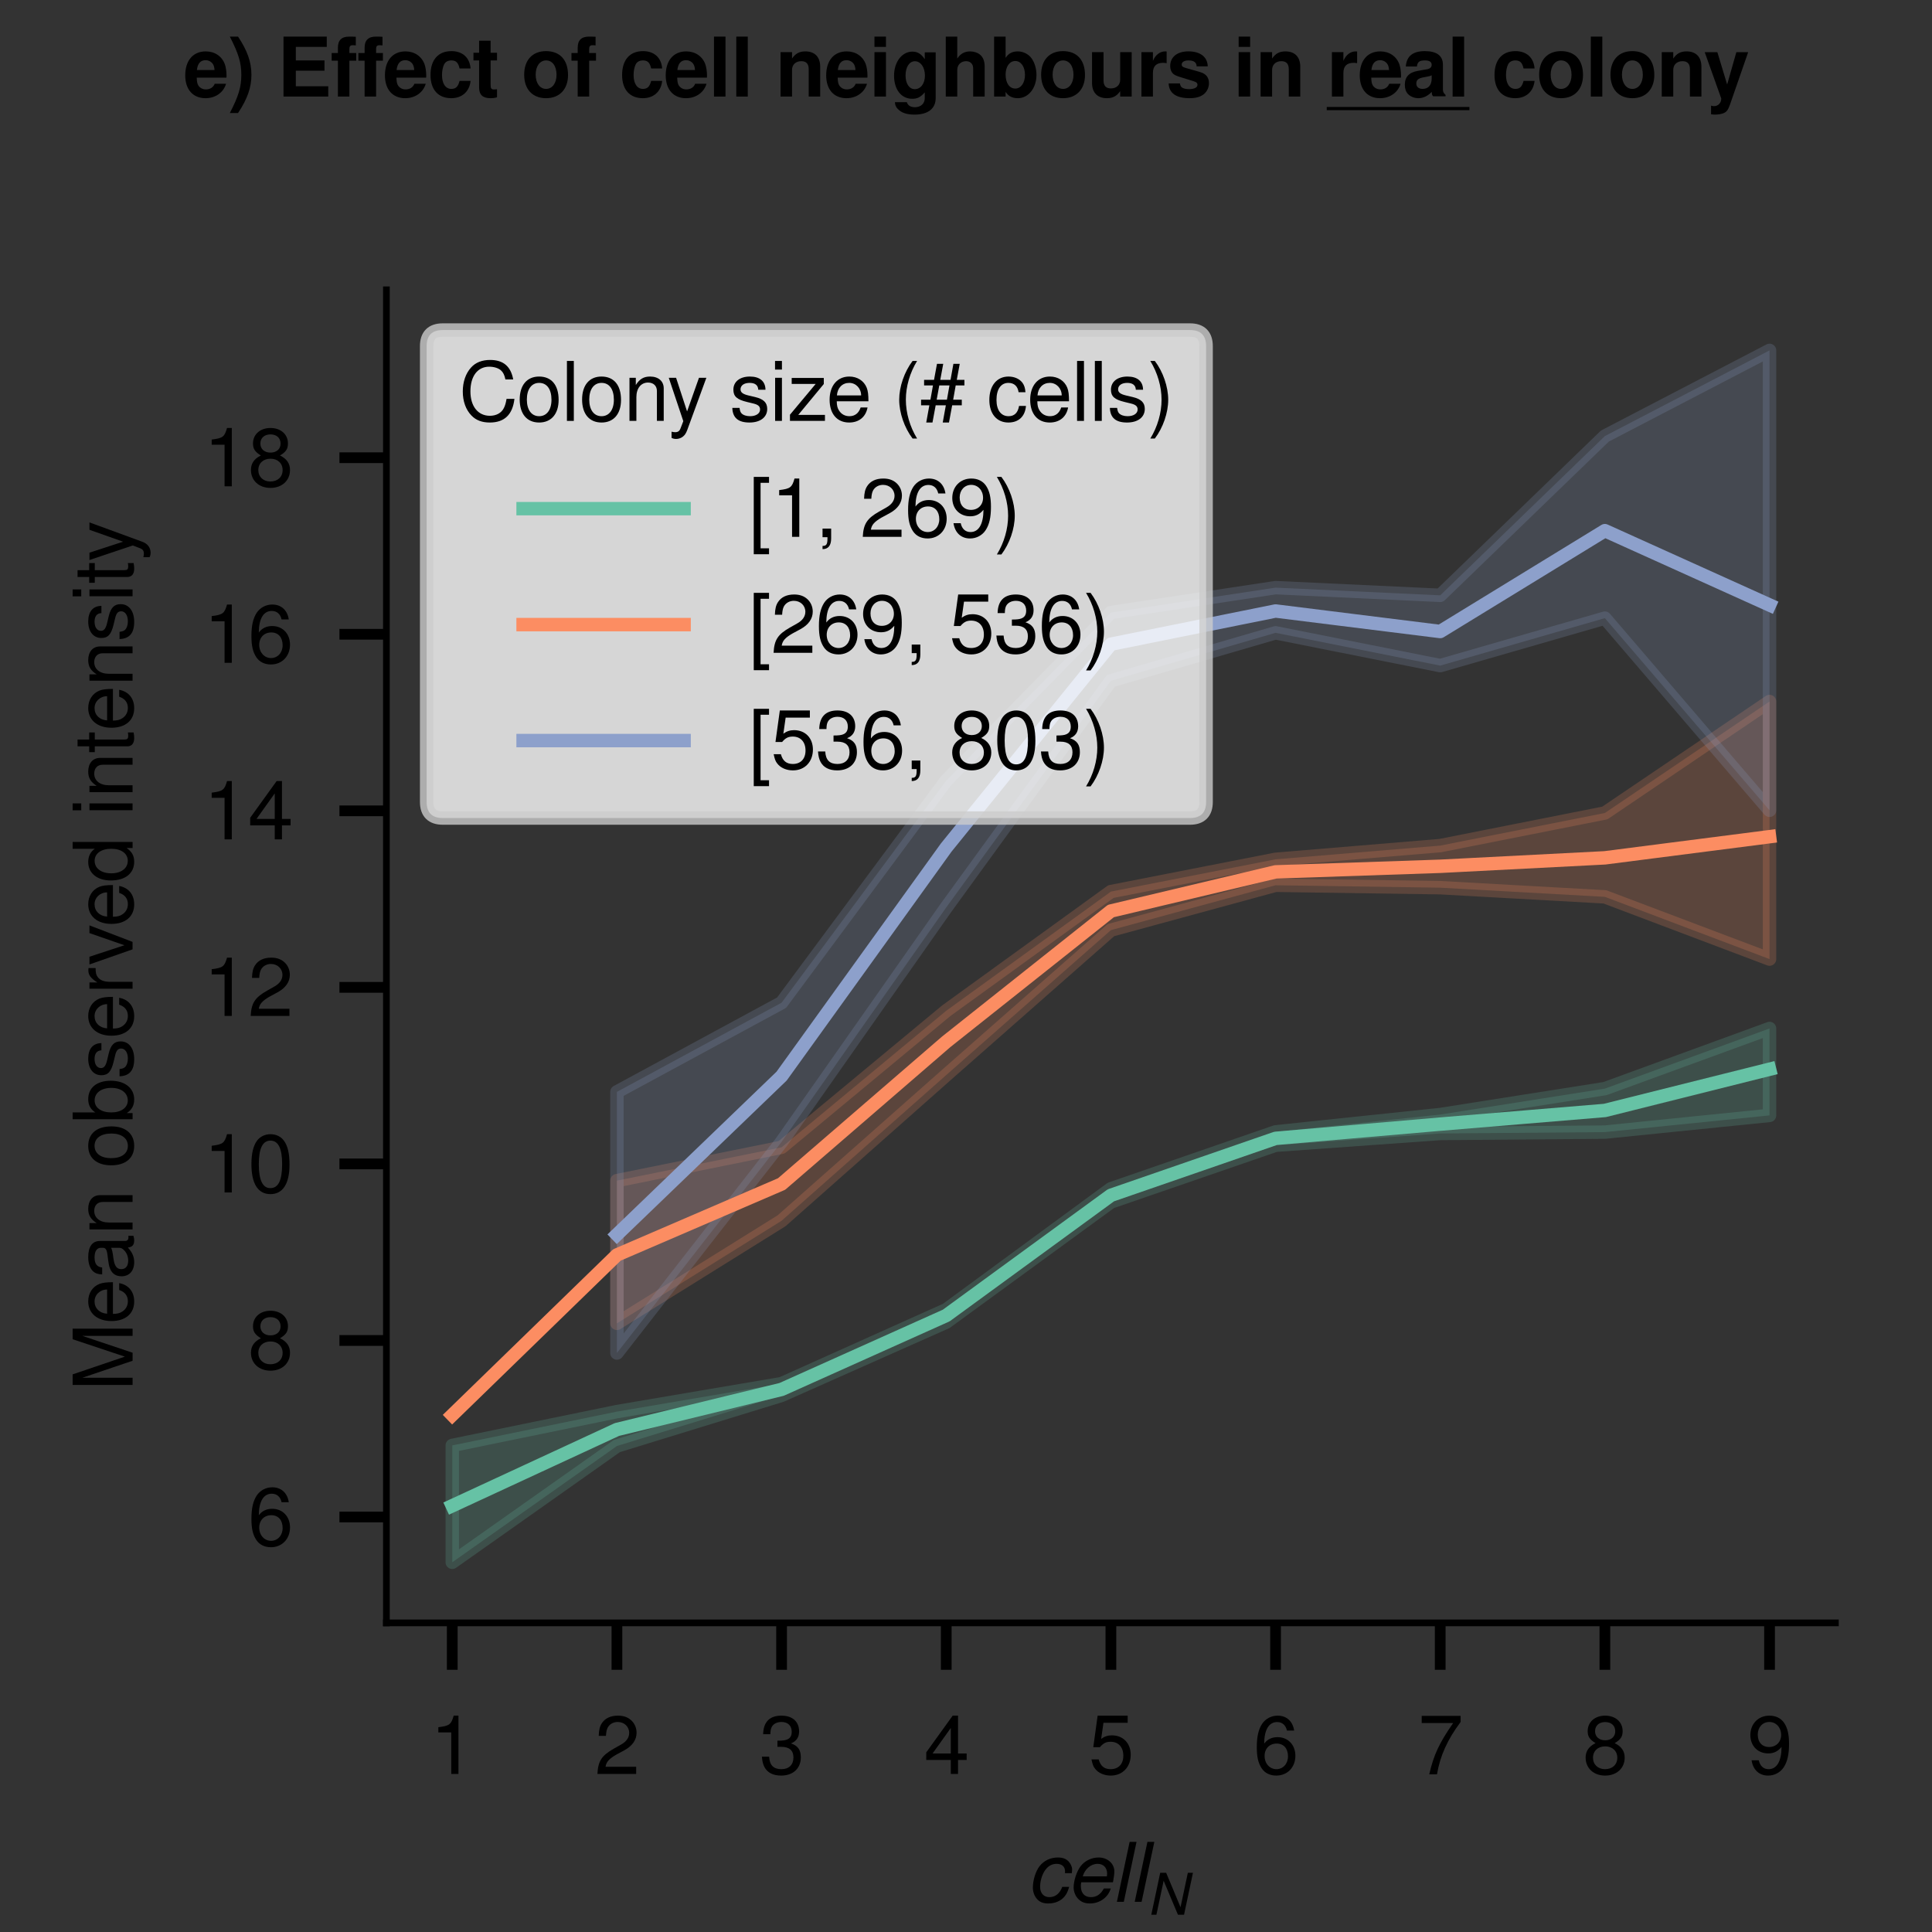 <?xml version="1.0" encoding="utf-8" standalone="no"?>
<!DOCTYPE svg PUBLIC "-//W3C//DTD SVG 1.1//EN"
  "http://www.w3.org/Graphics/SVG/1.1/DTD/svg11.dtd">
<svg xmlns:xlink="http://www.w3.org/1999/xlink" width="144pt" height="144pt" viewBox="0 0 144 144" xmlns="http://www.w3.org/2000/svg" version="1.1">
 <rect x="0" y="0" width="144" height="144" fill="#333333" stroke="none"/>
 <defs>
  <style type="text/css">*{stroke-linejoin: round; stroke-linecap: butt}</style>
 </defs>
 <g id="figure_1">
  <g id="patch_1">
   <path d="M 0 144 
L 144 144 
L 144 0 
L 0 0 
L 0 144 
z
" style="fill: none"/>
  </g>
  <g id="axes_1">
   <g id="patch_2">
    <path d="M 28.8 120.96 
L 136.8 120.96 
L 136.8 21.6 
L 28.8 21.6 
L 28.8 120.96 
z
" style="fill: none"/>
   </g>
   <g id="PolyCollection_1">
    <defs>
     <path id="mc083345f42" d="M 33.709 -36.267 
L 33.709 -27.556 
L 45.982 -36.222 
L 58.255 -39.997 
L 70.527 -45.453 
L 82.8 -54.409 
L 95.073 -58.64 
L 107.345 -59.518 
L 119.618 -59.619 
L 131.891 -60.864 
L 131.891 -67.343 
L 131.891 -67.343 
L 119.618 -62.861 
L 107.345 -60.928 
L 95.073 -59.638 
L 82.8 -55.398 
L 70.527 -46.383 
L 58.255 -40.873 
L 45.982 -38.788 
L 33.709 -36.267 
z
" style="stroke: #66c2a5; stroke-opacity: 0.2"/>
    </defs>
    <g clip-path="url(#p0278e1be2b)">
     <use xlink:href="#mc083345f42" x="0" y="144" style="fill: #66c2a5; fill-opacity: 0.2; stroke: #66c2a5; stroke-opacity: 0.2"/>
    </g>
   </g>
   <g id="PolyCollection_2">
    <defs>
     <path id="mb45a406f08" d="M 45.982 -56.003 
L 45.982 -45.367 
L 58.255 -53.011 
L 70.527 -63.871 
L 82.8 -74.673 
L 95.073 -78.017 
L 107.345 -77.837 
L 119.618 -77.154 
L 131.891 -72.515 
L 131.891 -91.713 
L 131.891 -91.713 
L 119.618 -83.406 
L 107.345 -80.974 
L 95.073 -79.952 
L 82.8 -77.546 
L 70.527 -68.665 
L 58.255 -58.486 
L 45.982 -56.003 
z
" style="stroke: #fc8d62; stroke-opacity: 0.2"/>
    </defs>
    <g clip-path="url(#p0278e1be2b)">
     <use xlink:href="#mb45a406f08" x="0" y="144" style="fill: #fc8d62; fill-opacity: 0.2; stroke: #fc8d62; stroke-opacity: 0.2"/>
    </g>
   </g>
   <g id="PolyCollection_3">
    <defs>
     <path id="m19f465c6bf" d="M 45.982 -62.618 
L 45.982 -43.154 
L 58.255 -58.892 
L 70.527 -76.364 
L 82.8 -93.257 
L 95.073 -96.833 
L 107.345 -94.389 
L 119.618 -97.927 
L 131.891 -83.607 
L 131.891 -117.884 
L 131.891 -117.884 
L 119.618 -111.498 
L 107.345 -99.628 
L 95.073 -100.201 
L 82.8 -98.345 
L 70.527 -85.816 
L 58.255 -69.265 
L 45.982 -62.618 
z
" style="stroke: #8da0cb; stroke-opacity: 0.2"/>
    </defs>
    <g clip-path="url(#p0278e1be2b)">
     <use xlink:href="#m19f465c6bf" x="0" y="144" style="fill: #8da0cb; fill-opacity: 0.2; stroke: #8da0cb; stroke-opacity: 0.2"/>
    </g>
   </g>
   <g id="matplotlib.axis_1">
    <g id="xtick_1">
     <g id="line2d_1">
      <defs>
       <path id="m18095a5fd6" d="M 0 0 
L 0 3.5 
" style="stroke: #000000; stroke-width: 0.8"/>
      </defs>
      <g>
       <use xlink:href="#m18095a5fd6" x="33.709" y="120.96" style="stroke: #000000; stroke-width: 0.8"/>
      </g>
     </g>
     <g id="text_1">
      <!-- $\mathdefault{1}$ -->
      <g transform="translate(32.047 132.219) scale(0.06 -0.06)">
       <defs>
        <path id="NimbusSanL-Regu-31" d="M 1658 3238 
L 1658 0 
L 2221 0 
L 2221 4545 
L 1850 4545 
C 1651 3847 1523 3751 653 3642 
L 653 3238 
L 1658 3238 
z
" transform="scale(0.016)"/>
       </defs>
       <use xlink:href="#NimbusSanL-Regu-31" transform="scale(0.996)"/>
      </g>
     </g>
    </g>
    <g id="xtick_2">
     <g id="line2d_2">
      <g>
       <use xlink:href="#m18095a5fd6" x="45.982" y="120.96" style="stroke: #000000; stroke-width: 0.8"/>
      </g>
     </g>
     <g id="text_2">
      <!-- $\mathdefault{2}$ -->
      <g transform="translate(44.32 132.219) scale(0.06 -0.06)">
       <defs>
        <path id="NimbusSanL-Regu-32" d="M 3238 558 
L 851 558 
C 909 930 1114 1167 1670 1494 
L 2310 1840 
C 2944 2186 3270 2653 3270 3211 
C 3270 3589 3117 3942 2848 4185 
C 2579 4429 2246 4544 1818 4544 
C 1242 4544 813 4339 563 3955 
C 403 3711 333 3429 320 2967 
L 883 2967 
C 902 3275 941 3461 1018 3608 
C 1165 3884 1459 4051 1798 4051 
C 2310 4051 2694 3685 2694 3198 
C 2694 2839 2483 2531 2080 2301 
L 1491 1968 
C 544 1430 269 1000 218 0 
L 3238 0 
L 3238 558 
z
" transform="scale(0.016)"/>
       </defs>
       <use xlink:href="#NimbusSanL-Regu-32" transform="scale(0.996)"/>
      </g>
     </g>
    </g>
    <g id="xtick_3">
     <g id="line2d_3">
      <g>
       <use xlink:href="#m18095a5fd6" x="58.255" y="120.96" style="stroke: #000000; stroke-width: 0.8"/>
      </g>
     </g>
     <g id="text_3">
      <!-- $\mathdefault{3}$ -->
      <g transform="translate(56.593 132.219) scale(0.06 -0.06)">
       <defs>
        <path id="NimbusSanL-Regu-33" d="M 1414 2112 
L 1485 2112 
L 1722 2112 
C 2342 2112 2662 1830 2662 1284 
C 2662 712 2310 372 1722 372 
C 1107 372 806 681 768 1345 
L 205 1345 
C 230 978 294 740 403 534 
C 634 97 1082 -128 1702 -128 
C 2637 -128 3238 431 3238 1293 
C 3238 1872 3014 2194 2470 2381 
C 2893 2546 3104 2862 3104 3311 
C 3104 4082 2586 4544 1722 4544 
C 806 4544 320 4050 301 3095 
L 864 3095 
C 870 3366 896 3517 966 3655 
C 1094 3900 1376 4051 1728 4051 
C 2227 4051 2528 3760 2528 3287 
C 2528 2971 2413 2781 2163 2681 
C 2010 2618 1811 2592 1414 2592 
L 1414 2112 
z
" transform="scale(0.016)"/>
       </defs>
       <use xlink:href="#NimbusSanL-Regu-33" transform="scale(0.996)"/>
      </g>
     </g>
    </g>
    <g id="xtick_4">
     <g id="line2d_4">
      <g>
       <use xlink:href="#m18095a5fd6" x="70.527" y="120.96" style="stroke: #000000; stroke-width: 0.8"/>
      </g>
     </g>
     <g id="text_4">
      <!-- $\mathdefault{4}$ -->
      <g transform="translate(68.866 132.219) scale(0.06 -0.06)">
       <defs>
        <path id="NimbusSanL-Regu-34" d="M 2093 1088 
L 2093 0 
L 2656 0 
L 2656 1088 
L 3328 1088 
L 3328 1594 
L 2656 1594 
L 2656 4545 
L 2240 4545 
L 179 1684 
L 179 1088 
L 2093 1088 
z
M 2093 1594 
L 672 1594 
L 2093 3583 
L 2093 1594 
z
" transform="scale(0.016)"/>
       </defs>
       <use xlink:href="#NimbusSanL-Regu-34" transform="scale(0.996)"/>
      </g>
     </g>
    </g>
    <g id="xtick_5">
     <g id="line2d_5">
      <g>
       <use xlink:href="#m18095a5fd6" x="82.8" y="120.96" style="stroke: #000000; stroke-width: 0.8"/>
      </g>
     </g>
     <g id="text_5">
      <!-- $\mathdefault{5}$ -->
      <g transform="translate(81.138 132.219) scale(0.06 -0.06)">
       <defs>
        <path id="NimbusSanL-Regu-35" d="M 3046 4544 
L 704 4544 
L 365 2086 
L 883 2086 
C 1146 2399 1363 2508 1715 2508 
C 2323 2508 2707 2092 2707 1421 
C 2707 768 2330 372 1715 372 
C 1222 372 922 621 787 1133 
L 224 1133 
C 301 762 365 582 499 415 
C 755 70 1216 -128 1728 -128 
C 2643 -128 3283 537 3283 1497 
C 3283 2394 2688 3008 1818 3008 
C 1498 3008 1242 2925 979 2732 
L 1158 3987 
L 3046 3987 
L 3046 4544 
z
" transform="scale(0.016)"/>
       </defs>
       <use xlink:href="#NimbusSanL-Regu-35" transform="scale(0.996)"/>
      </g>
     </g>
    </g>
    <g id="xtick_6">
     <g id="line2d_6">
      <g>
       <use xlink:href="#m18095a5fd6" x="95.073" y="120.96" style="stroke: #000000; stroke-width: 0.8"/>
      </g>
     </g>
     <g id="text_6">
      <!-- $\mathdefault{6}$ -->
      <g transform="translate(93.411 132.219) scale(0.06 -0.06)">
       <defs>
        <path id="NimbusSanL-Regu-36" d="M 3187 3382 
C 3078 4111 2592 4544 1901 4544 
C 1402 4544 954 4302 685 3900 
C 403 3460 275 2904 275 2081 
C 275 1321 390 836 659 434 
C 902 69 1299 -128 1798 -128 
C 2662 -128 3283 518 3283 1415 
C 3283 2268 2707 2868 1894 2868 
C 1446 2868 1094 2695 851 2362 
C 858 3444 1216 4044 1862 4044 
C 2259 4044 2534 3803 2624 3382 
L 3187 3382 
z
M 1824 2368 
C 2368 2368 2707 1986 2707 1370 
C 2707 793 2323 372 1805 372 
C 1280 372 883 813 883 1402 
C 883 1973 1267 2368 1824 2368 
z
" transform="scale(0.016)"/>
       </defs>
       <use xlink:href="#NimbusSanL-Regu-36" transform="scale(0.996)"/>
      </g>
     </g>
    </g>
    <g id="xtick_7">
     <g id="line2d_7">
      <g>
       <use xlink:href="#m18095a5fd6" x="107.345" y="120.96" style="stroke: #000000; stroke-width: 0.8"/>
      </g>
     </g>
     <g id="text_7">
      <!-- $\mathdefault{7}$ -->
      <g transform="translate(105.684 132.219) scale(0.06 -0.06)">
       <defs>
        <path id="NimbusSanL-Regu-37" d="M 3328 4525 
L 294 4525 
L 294 3968 
L 2746 3968 
C 1664 2418 1222 1466 883 -32 
L 1485 -32 
C 1734 1427 2304 2681 3328 4051 
L 3328 4525 
z
" transform="scale(0.016)"/>
       </defs>
       <use xlink:href="#NimbusSanL-Regu-37" transform="scale(0.996)"/>
      </g>
     </g>
    </g>
    <g id="xtick_8">
     <g id="line2d_8">
      <g>
       <use xlink:href="#m18095a5fd6" x="119.618" y="120.96" style="stroke: #000000; stroke-width: 0.8"/>
      </g>
     </g>
     <g id="text_8">
      <!-- $\mathdefault{8}$ -->
      <g transform="translate(117.956 132.219) scale(0.06 -0.06)">
       <defs>
        <path id="NimbusSanL-Regu-38" d="M 2502 2399 
C 2970 2680 3123 2910 3123 3338 
C 3123 4046 2566 4544 1760 4544 
C 960 4544 397 4046 397 3338 
C 397 2917 550 2687 1011 2399 
C 493 2150 237 1774 237 1276 
C 237 446 864 -128 1760 -128 
C 2656 -128 3283 447 3283 1270 
C 3283 1774 3027 2150 2502 2399 
z
M 1760 4044 
C 2240 4044 2547 3764 2547 3325 
C 2547 2904 2234 2624 1760 2624 
C 1286 2624 973 2904 973 3331 
C 973 3764 1286 4044 1760 4044 
z
M 1760 2149 
C 2323 2149 2707 1792 2707 1263 
C 2707 729 2323 372 1747 372 
C 1197 372 813 735 813 1263 
C 813 1792 1197 2149 1760 2149 
z
" transform="scale(0.016)"/>
       </defs>
       <use xlink:href="#NimbusSanL-Regu-38" transform="scale(0.996)"/>
      </g>
     </g>
    </g>
    <g id="xtick_9">
     <g id="line2d_9">
      <g>
       <use xlink:href="#m18095a5fd6" x="131.891" y="120.96" style="stroke: #000000; stroke-width: 0.8"/>
      </g>
     </g>
     <g id="text_9">
      <!-- $\mathdefault{9}$ -->
      <g transform="translate(130.229 132.219) scale(0.06 -0.06)">
       <defs>
        <path id="NimbusSanL-Regu-39" d="M 339 1064 
C 448 316 934 -128 1626 -128 
C 2125 -128 2579 114 2842 516 
C 3130 956 3258 1512 3258 2335 
C 3258 3095 3142 3580 2874 3982 
C 2624 4347 2227 4544 1728 4544 
C 864 4544 243 3909 243 3027 
C 243 2190 819 1600 1638 1600 
C 2067 1600 2381 1754 2675 2106 
C 2669 991 2310 372 1664 372 
C 1267 372 992 624 902 1064 
L 339 1064 
z
M 1722 4051 
C 2246 4051 2643 3622 2643 3041 
C 2643 2491 2253 2100 1702 2100 
C 1158 2100 819 2472 819 3072 
C 819 3640 1203 4051 1722 4051 
z
" transform="scale(0.016)"/>
       </defs>
       <use xlink:href="#NimbusSanL-Regu-39" transform="scale(0.996)"/>
      </g>
     </g>
    </g>
    <g id="text_10">
     <!-- $cell_N$ -->
     <g transform="translate(76.519 141.751) scale(0.06 -0.06)">
      <defs>
       <path id="NimbusSanL-ReguItal-63" d="M 3526 2236 
L 3533 2332 
C 3539 2427 3546 2498 3546 2517 
C 3546 2728 3430 2983 3264 3155 
C 3066 3359 2803 3456 2438 3456 
C 1862 3456 1344 3213 1005 2774 
C 704 2385 486 1689 486 1102 
C 486 803 589 490 768 267 
C 986 -8 1274 -128 1683 -128 
C 2208 -128 2650 56 2944 402 
C 3110 593 3213 810 3315 1167 
L 2778 1167 
C 2586 645 2234 365 1773 365 
C 1331 365 1050 677 1050 1173 
C 1050 1581 1184 2065 1395 2395 
C 1632 2771 1952 2962 2342 2962 
C 2746 2962 2995 2740 2995 2376 
C 2995 2338 2995 2294 2989 2236 
L 3526 2236 
z
" transform="scale(0.016)"/>
       <path id="NimbusSanL-ReguItal-65" d="M 3603 1522 
L 3622 1630 
C 3680 1934 3712 2200 3712 2371 
C 3712 2980 3181 3456 2490 3456 
C 1933 3456 1395 3194 1075 2767 
C 774 2365 538 1638 538 1121 
C 538 777 685 426 934 190 
C 1158 -27 1440 -128 1805 -128 
C 2573 -128 3232 347 3430 1040 
L 2893 1040 
C 2662 597 2323 365 1894 365 
C 1389 365 1101 680 1101 1226 
C 1101 1362 1107 1426 1133 1522 
L 3603 1522 
z
M 1248 1984 
C 1414 2561 1888 2962 2406 2962 
C 2861 2962 3149 2661 3149 2190 
C 3149 2128 3142 2084 3130 1984 
L 1248 1984 
z
" transform="scale(0.016)"/>
       <path id="NimbusSanL-ReguItal-6c" d="M 1965 4672 
L 1427 4672 
L 435 0 
L 973 0 
L 1965 4672 
z
" transform="scale(0.016)"/>
       <path id="NimbusSanL-ReguItal-4e" d="M 5126 4672 
L 4557 4672 
L 3744 840 
L 2144 4672 
L 1478 4672 
L 486 0 
L 1056 0 
L 1862 3788 
L 3456 0 
L 4134 0 
L 5126 4672 
z
" transform="scale(0.016)"/>
      </defs>
      <use xlink:href="#NimbusSanL-ReguItal-63" transform="scale(0.996)"/>
      <use xlink:href="#NimbusSanL-ReguItal-65" transform="translate(49.813 0) scale(0.996)"/>
      <use xlink:href="#NimbusSanL-ReguItal-6c" transform="translate(105.205 0) scale(0.996)"/>
      <use xlink:href="#NimbusSanL-ReguItal-6c" transform="translate(127.322 0) scale(0.996)"/>
      <use xlink:href="#NimbusSanL-ReguItal-4e" transform="translate(149.438 -16.069) scale(0.697)"/>
     </g>
    </g>
   </g>
   <g id="matplotlib.axis_2">
    <g id="ytick_1">
     <g id="line2d_10">
      <defs>
       <path id="mca53930cb7" d="M 0 0 
L -3.5 0 
" style="stroke: #000000; stroke-width: 0.8"/>
      </defs>
      <g>
       <use xlink:href="#mca53930cb7" x="28.8" y="113.07" style="stroke: #000000; stroke-width: 0.8"/>
      </g>
     </g>
     <g id="text_11">
      <!-- $\mathdefault{6}$ -->
      <g transform="translate(18.477 115.199) scale(0.06 -0.06)">
       <use xlink:href="#NimbusSanL-Regu-36" transform="scale(0.996)"/>
      </g>
     </g>
    </g>
    <g id="ytick_2">
     <g id="line2d_11">
      <g>
       <use xlink:href="#mca53930cb7" x="28.8" y="99.911" style="stroke: #000000; stroke-width: 0.8"/>
      </g>
     </g>
     <g id="text_12">
      <!-- $\mathdefault{8}$ -->
      <g transform="translate(18.477 102.04) scale(0.06 -0.06)">
       <use xlink:href="#NimbusSanL-Regu-38" transform="scale(0.996)"/>
      </g>
     </g>
    </g>
    <g id="ytick_3">
     <g id="line2d_12">
      <g>
       <use xlink:href="#mca53930cb7" x="28.8" y="86.751" style="stroke: #000000; stroke-width: 0.8"/>
      </g>
     </g>
     <g id="text_13">
      <!-- $\mathdefault{10}$ -->
      <g transform="translate(15.153 88.881) scale(0.06 -0.06)">
       <defs>
        <path id="NimbusSanL-Regu-30" d="M 1760 4544 
C 1338 4544 954 4360 717 4046 
C 422 3651 275 3044 275 2208 
C 275 683 787 -128 1760 -128 
C 2720 -128 3245 683 3245 2170 
C 3245 3050 3104 3638 2803 4046 
C 2566 4366 2189 4544 1760 4544 
z
M 1760 4044 
C 2368 4044 2669 3432 2669 2221 
C 2669 939 2374 340 1747 340 
C 1152 340 851 965 851 2202 
C 851 3438 1152 4044 1760 4044 
z
" transform="scale(0.016)"/>
       </defs>
       <use xlink:href="#NimbusSanL-Regu-31" transform="scale(0.996)"/>
       <use xlink:href="#NimbusSanL-Regu-30" transform="translate(55.392 0) scale(0.996)"/>
      </g>
     </g>
    </g>
    <g id="ytick_4">
     <g id="line2d_13">
      <g>
       <use xlink:href="#mca53930cb7" x="28.8" y="73.592" style="stroke: #000000; stroke-width: 0.8"/>
      </g>
     </g>
     <g id="text_14">
      <!-- $\mathdefault{12}$ -->
      <g transform="translate(15.153 75.722) scale(0.06 -0.06)">
       <use xlink:href="#NimbusSanL-Regu-31" transform="scale(0.996)"/>
       <use xlink:href="#NimbusSanL-Regu-32" transform="translate(55.392 0) scale(0.996)"/>
      </g>
     </g>
    </g>
    <g id="ytick_5">
     <g id="line2d_14">
      <g>
       <use xlink:href="#mca53930cb7" x="28.8" y="60.433" style="stroke: #000000; stroke-width: 0.8"/>
      </g>
     </g>
     <g id="text_15">
      <!-- $\mathdefault{14}$ -->
      <g transform="translate(15.153 62.562) scale(0.06 -0.06)">
       <use xlink:href="#NimbusSanL-Regu-31" transform="scale(0.996)"/>
       <use xlink:href="#NimbusSanL-Regu-34" transform="translate(55.392 0) scale(0.996)"/>
      </g>
     </g>
    </g>
    <g id="ytick_6">
     <g id="line2d_15">
      <g>
       <use xlink:href="#mca53930cb7" x="28.8" y="47.274" style="stroke: #000000; stroke-width: 0.8"/>
      </g>
     </g>
     <g id="text_16">
      <!-- $\mathdefault{16}$ -->
      <g transform="translate(15.153 49.403) scale(0.06 -0.06)">
       <use xlink:href="#NimbusSanL-Regu-31" transform="scale(0.996)"/>
       <use xlink:href="#NimbusSanL-Regu-36" transform="translate(55.392 0) scale(0.996)"/>
      </g>
     </g>
    </g>
    <g id="ytick_7">
     <g id="line2d_16">
      <g>
       <use xlink:href="#mca53930cb7" x="28.8" y="34.114" style="stroke: #000000; stroke-width: 0.8"/>
      </g>
     </g>
     <g id="text_17">
      <!-- $\mathdefault{18}$ -->
      <g transform="translate(15.153 36.244) scale(0.06 -0.06)">
       <use xlink:href="#NimbusSanL-Regu-31" transform="scale(0.996)"/>
       <use xlink:href="#NimbusSanL-Regu-38" transform="translate(55.392 0) scale(0.996)"/>
      </g>
     </g>
    </g>
    <g id="text_18">
     <!-- Mean observed intensity -->
     <g transform="translate(9.88 103.687) rotate(-90) scale(0.06 -0.06)">
      <defs>
       <path id="NimbusSanL-Regu-4d" d="M 2995 -2 
L 4307 3915 
L 4307 -2 
L 4870 -2 
L 4870 4672 
L 4045 4672 
L 2688 601 
L 1306 4672 
L 480 4672 
L 480 -2 
L 1043 -2 
L 1043 3915 
L 2368 -2 
L 2995 -2 
z
" transform="scale(0.016)"/>
       <path id="NimbusSanL-Regu-65" d="M 3283 1529 
C 3283 2034 3245 2338 3149 2584 
C 2931 3127 2419 3456 1792 3456 
C 858 3456 256 2742 256 1645 
C 256 547 838 -128 1779 -128 
C 2547 -128 3078 310 3213 1044 
L 2675 1044 
C 2528 598 2227 365 1798 365 
C 1459 365 1171 520 992 805 
C 864 998 819 1193 813 1529 
L 3283 1529 
z
M 826 1984 
C 870 2577 1248 2962 1786 2962 
C 2310 2962 2714 2530 2714 1984 
C 2714 1984 2714 1984 2707 1984 
L 826 1984 
z
" transform="scale(0.016)"/>
       <path id="NimbusSanL-Regu-61" d="M 3424 333 
C 3366 320 3341 320 3309 320 
C 3123 320 3021 415 3021 581 
L 3021 2545 
C 3021 3137 2586 3456 1760 3456 
C 1274 3456 870 3316 646 3066 
C 493 2893 429 2702 416 2370 
L 954 2370 
C 998 2777 1242 2962 1741 2962 
C 2221 2962 2490 2783 2490 2465 
L 2490 2325 
C 2490 2101 2355 2006 1933 1955 
C 1178 1860 1062 1834 858 1751 
C 467 1592 269 1292 269 859 
C 269 254 691 -128 1370 -128 
C 1792 -128 2131 19 2509 365 
C 2547 25 2714 -128 3059 -128 
C 3168 -128 3251 -116 3424 -70 
L 3424 333 
z
M 2490 1072 
C 2490 893 2438 785 2278 639 
C 2061 441 1798 340 1485 340 
C 1069 340 826 537 826 874 
C 826 1225 1062 1403 1632 1486 
C 2195 1562 2310 1588 2490 1670 
L 2490 1072 
z
" transform="scale(0.016)"/>
       <path id="NimbusSanL-Regu-6e" d="M 448 3359 
L 448 0 
L 986 0 
L 986 1853 
C 986 2539 1344 2988 1894 2988 
C 2317 2988 2586 2731 2586 2327 
L 2586 0 
L 3117 0 
L 3117 2539 
C 3117 3097 2701 3456 2054 3456 
C 1555 3456 1235 3263 941 2796 
L 941 3359 
L 448 3359 
z
" transform="scale(0.016)"/>
       <path id="NimbusSanL-Regu-6f" d="M 1741 3456 
C 800 3456 230 2786 230 1663 
C 230 541 794 -128 1747 -128 
C 2688 -128 3264 541 3264 1638 
C 3264 2792 2707 3456 1741 3456 
z
M 1747 2962 
C 2349 2962 2707 2472 2707 1645 
C 2707 861 2336 365 1747 365 
C 1152 365 787 855 787 1663 
C 787 2466 1152 2962 1747 2962 
z
" transform="scale(0.016)"/>
       <path id="NimbusSanL-Regu-62" d="M 346 4672 
L 346 -2 
L 826 -2 
L 826 448 
C 1082 57 1421 -128 1888 -128 
C 2771 -128 3347 592 3347 1702 
C 3347 2786 2797 3456 1914 3456 
C 1453 3456 1126 3282 877 2905 
L 877 4672 
L 346 4672 
z
M 1811 2956 
C 2406 2956 2790 2440 2790 1645 
C 2790 887 2394 372 1811 372 
C 1248 372 877 881 877 1664 
C 877 2447 1248 2956 1811 2956 
z
" transform="scale(0.016)"/>
       <path id="NimbusSanL-Regu-73" d="M 2803 2427 
C 2797 3085 2362 3456 1587 3456 
C 806 3456 301 3054 301 2436 
C 301 1913 570 1665 1363 1474 
L 1862 1353 
C 2234 1263 2381 1130 2381 888 
C 2381 576 2067 365 1600 365 
C 1312 365 1069 448 934 588 
C 851 684 813 779 781 1014 
L 218 1014 
C 243 241 678 -128 1555 -128 
C 2400 -128 2938 285 2938 929 
C 2938 1426 2656 1701 1990 1860 
L 1478 1981 
C 1043 2082 858 2223 858 2458 
C 858 2764 1133 2962 1568 2962 
C 1997 2962 2227 2777 2240 2427 
L 2803 2427 
z
" transform="scale(0.016)"/>
       <path id="NimbusSanL-Regu-72" d="M 442 3359 
L 442 0 
L 979 0 
L 979 1741 
C 979 2221 1101 2535 1357 2720 
C 1523 2842 1683 2880 2054 2880 
L 2054 3432 
C 1965 3444 1920 3444 1850 3444 
C 1504 3444 1242 3240 934 2746 
L 934 3359 
L 442 3359 
z
" transform="scale(0.016)"/>
       <path id="NimbusSanL-Regu-76" d="M 1824 0 
L 3110 3360 
L 2509 3360 
L 1562 635 
L 666 3360 
L 64 3360 
L 1242 0 
L 1824 0 
z
" transform="scale(0.016)"/>
       <path id="NimbusSanL-Regu-64" d="M 3168 4672 
L 2637 4672 
L 2637 2937 
C 2413 3276 2054 3456 1606 3456 
C 736 3456 166 2761 166 1695 
C 166 566 723 -128 1626 -128 
C 2086 -128 2406 45 2694 461 
L 2694 -2 
L 3168 -2 
L 3168 4672 
z
M 1696 2956 
C 2272 2956 2637 2447 2637 1651 
C 2637 881 2266 372 1702 372 
C 1114 372 723 887 723 1664 
C 723 2440 1114 2956 1696 2956 
z
" transform="scale(0.016)"/>
       <path id="NimbusSanL-Regu-69" d="M 960 3359 
L 429 3359 
L 429 0 
L 960 0 
L 960 3359 
z
M 960 4672 
L 422 4672 
L 422 3999 
L 960 3999 
L 960 4672 
z
" transform="scale(0.016)"/>
       <path id="NimbusSanL-Regu-74" d="M 1626 3380 
L 1075 3380 
L 1075 4288 
L 544 4288 
L 544 3380 
L 90 3380 
L 90 2944 
L 544 2944 
L 544 404 
C 544 64 774 -128 1190 -128 
C 1318 -128 1446 -116 1626 -83 
L 1626 366 
C 1555 346 1472 340 1370 340 
C 1139 340 1075 404 1075 641 
L 1075 2944 
L 1626 2944 
L 1626 3380 
z
" transform="scale(0.016)"/>
       <path id="NimbusSanL-Regu-79" d="M 2483 3360 
L 1555 738 
L 698 3360 
L 128 3360 
L 1261 -21 
L 1056 -554 
C 973 -792 851 -882 627 -882 
C 550 -882 461 -869 346 -843 
L 346 -1325 
C 454 -1382 563 -1408 704 -1408 
C 877 -1408 1062 -1350 1203 -1247 
C 1370 -1125 1466 -983 1568 -713 
L 3059 3360 
L 2483 3360 
z
" transform="scale(0.016)"/>
      </defs>
      <use xlink:href="#NimbusSanL-Regu-4d" transform="scale(0.996)"/>
      <use xlink:href="#NimbusSanL-Regu-65" transform="translate(82.988 0) scale(0.996)"/>
      <use xlink:href="#NimbusSanL-Regu-61" transform="translate(138.38 0) scale(0.996)"/>
      <use xlink:href="#NimbusSanL-Regu-6e" transform="translate(193.772 0) scale(0.996)"/>
      <use xlink:href="#NimbusSanL-Regu-6f" transform="translate(276.859 0) scale(0.996)"/>
      <use xlink:href="#NimbusSanL-Regu-62" transform="translate(332.25 0) scale(0.996)"/>
      <use xlink:href="#NimbusSanL-Regu-73" transform="translate(387.642 0) scale(0.996)"/>
      <use xlink:href="#NimbusSanL-Regu-65" transform="translate(437.455 0) scale(0.996)"/>
      <use xlink:href="#NimbusSanL-Regu-72" transform="translate(492.847 0) scale(0.996)"/>
      <use xlink:href="#NimbusSanL-Regu-76" transform="translate(529.01 0) scale(0.996)"/>
      <use xlink:href="#NimbusSanL-Regu-65" transform="translate(576.333 0) scale(0.996)"/>
      <use xlink:href="#NimbusSanL-Regu-64" transform="translate(631.724 0) scale(0.996)"/>
      <use xlink:href="#NimbusSanL-Regu-69" transform="translate(714.811 0) scale(0.996)"/>
      <use xlink:href="#NimbusSanL-Regu-6e" transform="translate(736.928 0) scale(0.996)"/>
      <use xlink:href="#NimbusSanL-Regu-74" transform="translate(792.32 0) scale(0.996)"/>
      <use xlink:href="#NimbusSanL-Regu-65" transform="translate(820.015 0) scale(0.996)"/>
      <use xlink:href="#NimbusSanL-Regu-6e" transform="translate(875.407 0) scale(0.996)"/>
      <use xlink:href="#NimbusSanL-Regu-73" transform="translate(930.798 0) scale(0.996)"/>
      <use xlink:href="#NimbusSanL-Regu-69" transform="translate(980.611 0) scale(0.996)"/>
      <use xlink:href="#NimbusSanL-Regu-74" transform="translate(1002.728 0) scale(0.996)"/>
      <use xlink:href="#NimbusSanL-Regu-79" transform="translate(1030.423 0) scale(0.996)"/>
     </g>
    </g>
   </g>
   <g id="line2d_17">
    <path d="M 33.709 112.231 
L 45.982 106.547 
L 58.255 103.558 
L 70.527 98.051 
L 82.8 89.091 
L 95.073 84.847 
L 107.345 83.786 
L 119.618 82.767 
L 131.891 79.694 
" clip-path="url(#p0278e1be2b)" style="fill: none; stroke: #66c2a5; stroke-linecap: square"/>
   </g>
   <g id="line2d_18">
    <path d="M 33.709 105.467 
L 45.982 93.537 
L 58.255 88.249 
L 70.527 77.649 
L 82.8 67.902 
L 95.073 64.985 
L 107.345 64.568 
L 119.618 63.938 
L 131.891 62.362 
" clip-path="url(#p0278e1be2b)" style="fill: none; stroke: #fc8d62; stroke-linecap: square"/>
   </g>
   <g id="line2d_19">
    <path d="M 45.982 92.021 
L 58.255 80.209 
L 70.527 63.169 
L 82.8 48.014 
L 95.073 45.54 
L 107.345 47.069 
L 119.618 39.552 
L 131.891 45.094 
" clip-path="url(#p0278e1be2b)" style="fill: none; stroke: #8da0cb; stroke-linecap: square"/>
   </g>
   <g id="line2d_20"/>
   <g id="line2d_21"/>
   <g id="line2d_22"/>
   <g id="patch_3">
    <path d="M 28.8 120.96 
L 28.8 21.6 
" style="fill: none; stroke: #000000; stroke-width: 0.5; stroke-linejoin: miter; stroke-linecap: square"/>
   </g>
   <g id="patch_4">
    <path d="M 28.8 120.96 
L 136.8 120.96 
" style="fill: none; stroke: #000000; stroke-width: 0.5; stroke-linejoin: miter; stroke-linecap: square"/>
   </g>
   <g id="legend_1">
    <g id="patch_5">
     <path d="M 33 60.971 
L 88.696 60.971 
Q 89.896 60.971 89.896 59.771 
L 89.896 25.8 
Q 89.896 24.6 88.696 24.6 
L 33 24.6 
Q 31.8 24.6 31.8 25.8 
L 31.8 59.771 
Q 31.8 60.971 33 60.971 
z
" style="fill: #ffffff; opacity: 0.8; stroke: #cccccc; stroke-linejoin: miter"/>
    </g>
    <g id="text_19">
     <!-- Colony size (\# cells) -->
     <g transform="translate(34.2 31.37) scale(0.06 -0.06)">
      <defs>
       <path id="NimbusSanL-Regu-43" d="M 4237 3229 
C 4051 4252 3462 4750 2438 4750 
C 1811 4750 1306 4552 960 4168 
C 538 3709 307 3045 307 2291 
C 307 1525 544 868 986 414 
C 1344 44 1805 -128 2413 -128 
C 3552 -128 4192 485 4333 1717 
L 3718 1717 
C 3667 1399 3603 1182 3507 997 
C 3315 614 2918 397 2419 397 
C 1491 397 902 1137 902 2298 
C 902 3491 1466 4224 2368 4224 
C 2746 4224 3098 4110 3290 3930 
C 3462 3771 3558 3573 3629 3229 
L 4237 3229 
z
" transform="scale(0.016)"/>
       <path id="NimbusSanL-Regu-6c" d="M 973 4672 
L 435 4672 
L 435 -2 
L 973 -2 
L 973 4672 
z
" transform="scale(0.016)"/>
       <path id="NimbusSanL-Regu-7a" d="M 2835 3348 
L 333 3348 
L 333 2880 
L 2202 2880 
L 198 481 
L 198 0 
L 2925 0 
L 2925 468 
L 845 468 
L 2835 2874 
L 2835 3348 
z
" transform="scale(0.016)"/>
       <path id="NimbusSanL-Regu-28" d="M 1510 4672 
C 870 3830 467 2660 467 1651 
C 467 636 870 -534 1510 -1376 
L 1862 -1376 
C 1299 -457 986 623 986 1651 
C 986 2673 1299 3759 1862 4672 
L 1510 4672 
z
" transform="scale(0.016)"/>
       <path id="NimbusSanL-Regu-23" d="M 3104 4448 
L 2611 4448 
L 2387 3200 
L 1587 3200 
L 1818 4448 
L 1331 4448 
L 1101 3200 
L 326 3200 
L 326 2764 
L 1018 2764 
L 819 1651 
L 90 1651 
L 90 1216 
L 736 1216 
L 493 -128 
L 979 -128 
L 1229 1216 
L 2022 1216 
L 1779 -128 
L 2266 -128 
L 2515 1216 
L 3264 1216 
L 3264 1651 
L 2592 1651 
L 2790 2764 
L 3469 2764 
L 3469 3200 
L 2874 3200 
L 3104 4448 
z
M 2304 2764 
L 2106 1651 
L 1306 1651 
L 1510 2764 
L 2304 2764 
z
" transform="scale(0.016)"/>
       <path id="NimbusSanL-Regu-63" d="M 3014 2236 
C 2989 2562 2918 2773 2790 2958 
C 2560 3271 2157 3456 1690 3456 
C 787 3456 198 2742 198 1632 
C 198 554 774 -128 1683 -128 
C 2483 -128 2989 350 3053 1167 
L 2515 1167 
C 2426 632 2150 365 1696 365 
C 1107 365 755 843 755 1632 
C 755 2466 1101 2962 1683 2962 
C 2131 2962 2413 2701 2477 2236 
L 3014 2236 
z
" transform="scale(0.016)"/>
       <path id="NimbusSanL-Regu-29" d="M 595 -1376 
C 1235 -534 1638 636 1638 1644 
C 1638 2660 1235 3830 595 4672 
L 243 4672 
C 806 3753 1120 2673 1120 1644 
C 1120 623 806 -464 243 -1376 
L 595 -1376 
z
" transform="scale(0.016)"/>
      </defs>
      <use xlink:href="#NimbusSanL-Regu-43" transform="scale(0.996)"/>
      <use xlink:href="#NimbusSanL-Regu-6f" transform="translate(71.93 0) scale(0.996)"/>
      <use xlink:href="#NimbusSanL-Regu-6c" transform="translate(127.322 0) scale(0.996)"/>
      <use xlink:href="#NimbusSanL-Regu-6f" transform="translate(149.438 0) scale(0.996)"/>
      <use xlink:href="#NimbusSanL-Regu-6e" transform="translate(204.83 0) scale(0.996)"/>
      <use xlink:href="#NimbusSanL-Regu-79" transform="translate(258.728 0) scale(0.996)"/>
      <use xlink:href="#NimbusSanL-Regu-73" transform="translate(336.237 0) scale(0.996)"/>
      <use xlink:href="#NimbusSanL-Regu-69" transform="translate(386.05 0) scale(0.996)"/>
      <use xlink:href="#NimbusSanL-Regu-7a" transform="translate(408.167 0) scale(0.996)"/>
      <use xlink:href="#NimbusSanL-Regu-65" transform="translate(456.487 0) scale(0.996)"/>
      <use xlink:href="#NimbusSanL-Regu-28" transform="translate(539.573 0) scale(0.996)"/>
      <use xlink:href="#NimbusSanL-Regu-23" transform="translate(572.749 0) scale(0.996)"/>
      <use xlink:href="#NimbusSanL-Regu-63" transform="translate(655.835 0) scale(0.996)"/>
      <use xlink:href="#NimbusSanL-Regu-65" transform="translate(705.649 0) scale(0.996)"/>
      <use xlink:href="#NimbusSanL-Regu-6c" transform="translate(761.04 0) scale(0.996)"/>
      <use xlink:href="#NimbusSanL-Regu-6c" transform="translate(783.157 0) scale(0.996)"/>
      <use xlink:href="#NimbusSanL-Regu-73" transform="translate(805.274 0) scale(0.996)"/>
      <use xlink:href="#NimbusSanL-Regu-29" transform="translate(855.087 0) scale(0.996)"/>
     </g>
    </g>
    <g id="line2d_23">
     <path d="M 38.989 37.912 
L 44.989 37.912 
L 50.989 37.912 
" style="fill: none; stroke: #66c2a5; stroke-linecap: square"/>
    </g>
    <g id="text_20">
     <!-- [1, 269) -->
     <g transform="translate(55.789 40.012) scale(0.06 -0.06)">
      <defs>
       <path id="NimbusSanL-Regu-5b" d="M 1600 4672 
L 410 4672 
L 410 -1357 
L 1600 -1357 
L 1600 -896 
L 941 -896 
L 941 4210 
L 1600 4210 
L 1600 4672 
z
" transform="scale(0.016)"/>
       <path id="NimbusSanL-Regu-2c" d="M 557 640 
L 557 -27 
L 941 -27 
L 941 -142 
C 941 -583 858 -710 557 -710 
L 557 -960 
C 1005 -960 1229 -674 1229 -126 
L 1229 640 
L 557 640 
z
" transform="scale(0.016)"/>
      </defs>
      <use xlink:href="#NimbusSanL-Regu-5b" transform="scale(0.996)"/>
      <use xlink:href="#NimbusSanL-Regu-31" transform="translate(27.695 0) scale(0.996)"/>
      <use xlink:href="#NimbusSanL-Regu-2c" transform="translate(83.087 0) scale(0.996)"/>
      <use xlink:href="#NimbusSanL-Regu-32" transform="translate(138.477 0) scale(0.996)"/>
      <use xlink:href="#NimbusSanL-Regu-36" transform="translate(193.869 0) scale(0.996)"/>
      <use xlink:href="#NimbusSanL-Regu-39" transform="translate(249.261 0) scale(0.996)"/>
      <use xlink:href="#NimbusSanL-Regu-29" transform="translate(304.652 0) scale(0.996)"/>
     </g>
    </g>
    <g id="line2d_24">
     <path d="M 38.989 46.555 
L 44.989 46.555 
L 50.989 46.555 
" style="fill: none; stroke: #fc8d62; stroke-linecap: square"/>
    </g>
    <g id="text_21">
     <!-- [269, 536) -->
     <g transform="translate(55.789 48.655) scale(0.06 -0.06)">
      <use xlink:href="#NimbusSanL-Regu-5b" transform="scale(0.996)"/>
      <use xlink:href="#NimbusSanL-Regu-32" transform="translate(27.695 0) scale(0.996)"/>
      <use xlink:href="#NimbusSanL-Regu-36" transform="translate(83.087 0) scale(0.996)"/>
      <use xlink:href="#NimbusSanL-Regu-39" transform="translate(138.479 0) scale(0.996)"/>
      <use xlink:href="#NimbusSanL-Regu-2c" transform="translate(193.87 0) scale(0.996)"/>
      <use xlink:href="#NimbusSanL-Regu-35" transform="translate(249.261 0) scale(0.996)"/>
      <use xlink:href="#NimbusSanL-Regu-33" transform="translate(304.652 0) scale(0.996)"/>
      <use xlink:href="#NimbusSanL-Regu-36" transform="translate(360.044 0) scale(0.996)"/>
      <use xlink:href="#NimbusSanL-Regu-29" transform="translate(415.436 0) scale(0.996)"/>
     </g>
    </g>
    <g id="line2d_25">
     <path d="M 38.989 55.198 
L 44.989 55.198 
L 50.989 55.198 
" style="fill: none; stroke: #8da0cb; stroke-linecap: square"/>
    </g>
    <g id="text_22">
     <!-- [536, 803) -->
     <g transform="translate(55.789 57.298) scale(0.06 -0.06)">
      <use xlink:href="#NimbusSanL-Regu-5b" transform="scale(0.996)"/>
      <use xlink:href="#NimbusSanL-Regu-35" transform="translate(27.695 0) scale(0.996)"/>
      <use xlink:href="#NimbusSanL-Regu-33" transform="translate(83.087 0) scale(0.996)"/>
      <use xlink:href="#NimbusSanL-Regu-36" transform="translate(138.479 0) scale(0.996)"/>
      <use xlink:href="#NimbusSanL-Regu-2c" transform="translate(193.87 0) scale(0.996)"/>
      <use xlink:href="#NimbusSanL-Regu-38" transform="translate(249.261 0) scale(0.996)"/>
      <use xlink:href="#NimbusSanL-Regu-30" transform="translate(304.652 0) scale(0.996)"/>
      <use xlink:href="#NimbusSanL-Regu-33" transform="translate(360.044 0) scale(0.996)"/>
      <use xlink:href="#NimbusSanL-Regu-29" transform="translate(415.436 0) scale(0.996)"/>
     </g>
    </g>
   </g>
  </g>
  <g id="text_23">
   <!-- \textbf{e) Effect of cell neighbours in \underline{real} colony} -->
   <g transform="translate(13.672 7.196) scale(0.06 -0.06)">
    <defs>
     <path id="NimbusSanL-Bold-65" d="M 3354 1472 
C 3360 1548 3360 1580 3360 1624 
C 3360 1966 3309 2283 3226 2524 
C 2995 3145 2438 3520 1741 3520 
C 749 3520 141 2806 141 1651 
C 141 547 742 -128 1722 -128 
C 2496 -128 3123 315 3322 995 
L 2438 995 
C 2330 719 2080 558 1754 558 
C 1498 558 1293 667 1165 860 
C 1082 989 1050 1144 1037 1472 
L 3354 1472 
z
M 1050 2068 
C 1107 2579 1331 2834 1728 2834 
C 1952 2834 2157 2728 2285 2553 
C 2368 2429 2406 2298 2426 2068 
L 1050 2068 
z
" transform="scale(0.016)"/>
     <path id="NimbusSanL-Bold-29" d="M 781 -1284 
C 1517 -175 1824 710 1824 1690 
C 1824 2678 1517 3562 781 4672 
L 141 4672 
C 819 3351 1037 2633 1037 1690 
C 1037 754 819 24 141 -1284 
L 781 -1284 
z
" transform="scale(0.016)"/>
     <path id="NimbusSanL-Bold-45" d="M 1466 2015 
L 3699 2015 
L 3699 2816 
L 1466 2816 
L 1466 3870 
L 3878 3870 
L 3878 4672 
L 506 4672 
L 506 0 
L 3994 0 
L 3994 801 
L 1466 801 
L 1466 2015 
z
" transform="scale(0.016)"/>
     <path id="NimbusSanL-Bold-66" d="M 2003 3392 
L 1472 3392 
L 1472 3731 
C 1472 3910 1549 3999 1715 3999 
C 1792 3999 1894 3999 1971 3986 
L 1971 4659 
C 1805 4672 1581 4672 1459 4672 
C 864 4672 576 4390 576 3808 
L 576 3392 
L 90 3392 
L 90 2796 
L 576 2796 
L 576 -1 
L 1472 -1 
L 1472 2796 
L 2003 2796 
L 2003 3392 
z
" transform="scale(0.016)"/>
     <path id="NimbusSanL-Bold-63" d="M 3341 2188 
C 3277 3034 2714 3541 1850 3541 
C 819 3541 218 2861 218 1680 
C 218 538 813 -128 1837 -128 
C 2675 -128 3258 391 3341 1219 
L 2483 1219 
C 2368 769 2189 596 1843 596 
C 1389 596 1114 1006 1114 1680 
C 1114 2007 1178 2316 1286 2521 
C 1389 2714 1587 2816 1843 2816 
C 2208 2816 2381 2643 2483 2188 
L 3341 2188 
z
" transform="scale(0.016)"/>
     <path id="NimbusSanL-Bold-74" d="M 1926 3412 
L 1427 3412 
L 1427 4352 
L 531 4352 
L 531 3412 
L 90 3412 
L 90 2816 
L 531 2816 
L 531 687 
C 531 141 819 -128 1408 -128 
C 1606 -128 1766 -109 1926 -58 
L 1926 570 
C 1837 558 1786 551 1722 551 
C 1485 551 1427 622 1427 929 
L 1427 2816 
L 1926 2816 
L 1926 3412 
z
" transform="scale(0.016)"/>
     <path id="NimbusSanL-Bold-6f" d="M 1926 3541 
C 870 3541 224 2842 224 1706 
C 224 564 870 -128 1933 -128 
C 2982 -128 3642 570 3642 1680 
C 3642 2855 3008 3541 1926 3541 
z
M 1933 2816 
C 2426 2816 2746 2374 2746 1693 
C 2746 1045 2413 596 1933 596 
C 1446 596 1120 1045 1120 1706 
C 1120 2367 1446 2816 1933 2816 
z
" transform="scale(0.016)"/>
     <path id="NimbusSanL-Bold-6c" d="M 1325 4672 
L 429 4672 
L 429 -2 
L 1325 -2 
L 1325 4672 
z
" transform="scale(0.016)"/>
     <path id="NimbusSanL-Bold-6e" d="M 403 3462 
L 403 0 
L 1299 0 
L 1299 2077 
C 1299 2487 1587 2757 2022 2757 
C 2406 2757 2598 2545 2598 2135 
L 2598 0 
L 3494 0 
L 3494 2321 
C 3494 3084 3072 3520 2336 3520 
C 1869 3520 1555 3346 1299 2962 
L 1299 3462 
L 403 3462 
z
" transform="scale(0.016)"/>
     <path id="NimbusSanL-Bold-69" d="M 1325 3462 
L 429 3462 
L 429 0 
L 1325 0 
L 1325 3462 
z
M 1325 4672 
L 429 4672 
L 429 3870 
L 1325 3870 
L 1325 4672 
z
" transform="scale(0.016)"/>
     <path id="NimbusSanL-Bold-67" d="M 2611 3444 
L 2611 2912 
C 2342 3322 2048 3502 1651 3502 
C 832 3502 218 2698 218 1625 
C 218 546 781 -174 1632 -174 
C 2035 -174 2278 -53 2611 326 
L 2611 -135 
C 2611 -546 2298 -831 1850 -831 
C 1510 -831 1286 -693 1216 -437 
L 288 -437 
C 294 -703 397 -887 627 -1077 
C 902 -1300 1286 -1408 1818 -1408 
C 2861 -1408 3462 -941 3462 -127 
L 3462 3444 
L 2611 3444 
z
M 1843 2752 
C 2291 2752 2624 2282 2624 1637 
C 2624 1007 2298 576 1830 576 
C 1408 576 1114 1007 1114 1637 
C 1114 2294 1408 2752 1843 2752 
z
" transform="scale(0.016)"/>
     <path id="NimbusSanL-Bold-68" d="M 429 4672 
L 429 -2 
L 1325 -2 
L 1325 2077 
C 1325 2475 1613 2757 2016 2757 
C 2208 2757 2362 2686 2464 2545 
C 2541 2430 2566 2340 2566 2116 
L 2566 -2 
L 3462 -2 
L 3462 2320 
C 3462 2750 3347 3058 3110 3257 
C 2912 3423 2624 3520 2336 3520 
C 1894 3520 1574 3340 1325 2962 
L 1325 4672 
L 429 4672 
z
" transform="scale(0.016)"/>
     <path id="NimbusSanL-Bold-62" d="M 378 4672 
L 378 -2 
L 1274 -2 
L 1274 363 
C 1491 29 1792 -128 2227 -128 
C 3053 -128 3680 656 3680 1695 
C 3680 2161 3539 2633 3309 2965 
C 3072 3303 2650 3520 2227 3520 
C 1798 3520 1491 3359 1274 3014 
L 1274 4672 
L 378 4672 
z
M 2029 2770 
C 2470 2770 2784 2325 2784 1690 
C 2784 1066 2470 622 2029 622 
C 1574 622 1274 1054 1274 1708 
C 1274 2331 1581 2770 2029 2770 
z
" transform="scale(0.016)"/>
     <path id="NimbusSanL-Bold-75" d="M 3462 0 
L 3462 3462 
L 2566 3462 
L 2566 1309 
C 2566 902 2278 634 1843 634 
C 1459 634 1267 839 1267 1252 
L 1267 3462 
L 371 3462 
L 371 1064 
C 371 305 794 -128 1530 -128 
C 1997 -128 2310 43 2566 423 
L 2566 0 
L 3462 0 
z
" transform="scale(0.016)"/>
     <path id="NimbusSanL-Bold-72" d="M 403 3462 
L 403 0 
L 1299 0 
L 1299 1840 
C 1299 2366 1562 2628 2086 2628 
C 2182 2628 2246 2622 2368 2602 
L 2368 3514 
C 2317 3520 2285 3520 2259 3520 
C 1850 3520 1491 3250 1299 2782 
L 1299 3462 
L 403 3462 
z
" transform="scale(0.016)"/>
     <path id="NimbusSanL-Bold-73" d="M 3232 2352 
C 3219 3081 2656 3522 1728 3522 
C 851 3522 307 3082 307 2375 
C 307 2145 378 1947 499 1813 
C 621 1693 730 1635 1062 1527 
L 2131 1195 
C 2355 1125 2432 1055 2432 915 
C 2432 704 2182 577 1766 577 
C 1536 577 1350 622 1235 698 
C 1139 768 1101 838 1062 1023 
L 186 1023 
C 211 268 768 -128 1818 -128 
C 2298 -128 2662 -27 2918 177 
C 3174 381 3328 700 3328 1038 
C 3328 1485 3104 1771 2650 1905 
L 1517 2230 
C 1267 2307 1203 2358 1203 2498 
C 1203 2689 1408 2816 1722 2816 
C 2150 2816 2362 2664 2368 2352 
L 3232 2352 
z
" transform="scale(0.016)"/>
     <path id="NimbusSanL-Bold-61" d="M 3354 128 
C 3194 275 3149 372 3149 551 
L 3149 2475 
C 3149 3182 2669 3541 1734 3541 
C 800 3541 314 3143 256 2342 
L 1120 2342 
C 1165 2701 1312 2816 1754 2816 
C 2099 2816 2272 2701 2272 2470 
C 2272 2355 2214 2252 2118 2201 
C 1997 2137 1997 2137 1555 2066 
L 1197 2001 
C 512 1886 179 1533 179 911 
C 179 616 262 372 422 199 
C 621 -7 922 -128 1229 -128 
C 1613 -128 1965 38 2278 365 
C 2278 186 2298 122 2381 19 
L 3354 19 
L 3354 128 
z
M 2272 1411 
C 2272 891 2016 596 1562 596 
C 1261 596 1075 756 1075 1013 
C 1075 1283 1216 1411 1587 1488 
L 1894 1546 
C 2131 1591 2170 1603 2272 1655 
L 2272 1411 
z
" transform="scale(0.016)"/>
     <path id="NimbusSanL-Bold-79" d="M 2522 3456 
L 1805 937 
L 1043 3456 
L 58 3456 
L 1344 -146 
L 1344 -152 
L 1344 -172 
C 1344 -498 1101 -748 787 -748 
C 717 -748 666 -741 550 -710 
L 550 -1382 
C 685 -1402 762 -1408 870 -1408 
C 1094 -1408 1363 -1363 1517 -1299 
C 1766 -1196 1875 -1049 2022 -639 
L 3443 3456 
L 2522 3456 
z
" transform="scale(0.016)"/>
    </defs>
    <use xlink:href="#NimbusSanL-Bold-65" transform="scale(0.996)"/>
    <use xlink:href="#NimbusSanL-Bold-29" transform="translate(55.392 0) scale(0.996)"/>
    <use xlink:href="#NimbusSanL-Bold-45" transform="translate(116.262 0) scale(0.996)"/>
    <use xlink:href="#NimbusSanL-Bold-66" transform="translate(182.712 0) scale(0.996)"/>
    <use xlink:href="#NimbusSanL-Bold-66" transform="translate(215.887 0) scale(0.996)"/>
    <use xlink:href="#NimbusSanL-Bold-65" transform="translate(248.066 0) scale(0.996)"/>
    <use xlink:href="#NimbusSanL-Bold-63" transform="translate(303.458 0) scale(0.996)"/>
    <use xlink:href="#NimbusSanL-Bold-74" transform="translate(358.85 0) scale(0.996)"/>
    <use xlink:href="#NimbusSanL-Bold-6f" transform="translate(419.72 0) scale(0.996)"/>
    <use xlink:href="#NimbusSanL-Bold-66" transform="translate(480.592 0) scale(0.996)"/>
    <use xlink:href="#NimbusSanL-Bold-63" transform="translate(541.462 0) scale(0.996)"/>
    <use xlink:href="#NimbusSanL-Bold-65" transform="translate(596.854 0) scale(0.996)"/>
    <use xlink:href="#NimbusSanL-Bold-6c" transform="translate(652.245 0) scale(0.996)"/>
    <use xlink:href="#NimbusSanL-Bold-6c" transform="translate(679.941 0) scale(0.996)"/>
    <use xlink:href="#NimbusSanL-Bold-6e" transform="translate(735.331 0) scale(0.996)"/>
    <use xlink:href="#NimbusSanL-Bold-65" transform="translate(796.203 0) scale(0.996)"/>
    <use xlink:href="#NimbusSanL-Bold-69" transform="translate(851.594 0) scale(0.996)"/>
    <use xlink:href="#NimbusSanL-Bold-67" transform="translate(879.289 0) scale(0.996)"/>
    <use xlink:href="#NimbusSanL-Bold-68" transform="translate(940.161 0) scale(0.996)"/>
    <use xlink:href="#NimbusSanL-Bold-62" transform="translate(1001.033 0) scale(0.996)"/>
    <use xlink:href="#NimbusSanL-Bold-6f" transform="translate(1061.904 0) scale(0.996)"/>
    <use xlink:href="#NimbusSanL-Bold-75" transform="translate(1122.776 0) scale(0.996)"/>
    <use xlink:href="#NimbusSanL-Bold-72" transform="translate(1183.648 0) scale(0.996)"/>
    <use xlink:href="#NimbusSanL-Bold-73" transform="translate(1220.908 0) scale(0.996)"/>
    <use xlink:href="#NimbusSanL-Bold-69" transform="translate(1303.995 0) scale(0.996)"/>
    <use xlink:href="#NimbusSanL-Bold-6e" transform="translate(1331.69 0) scale(0.996)"/>
    <use xlink:href="#NimbusSanL-Bold-72" transform="translate(1420.257 0) scale(0.996)"/>
    <use xlink:href="#NimbusSanL-Bold-65" transform="translate(1459.01 0) scale(0.996)"/>
    <use xlink:href="#NimbusSanL-Bold-61" transform="translate(1514.402 0) scale(0.996)"/>
    <use xlink:href="#NimbusSanL-Bold-6c" transform="translate(1569.794 0) scale(0.996)"/>
    <use xlink:href="#NimbusSanL-Bold-63" transform="translate(1625.184 0) scale(0.996)"/>
    <use xlink:href="#NimbusSanL-Bold-6f" transform="translate(1680.576 0) scale(0.996)"/>
    <use xlink:href="#NimbusSanL-Bold-6c" transform="translate(1741.447 0) scale(0.996)"/>
    <use xlink:href="#NimbusSanL-Bold-6f" transform="translate(1769.143 0) scale(0.996)"/>
    <use xlink:href="#NimbusSanL-Bold-6e" transform="translate(1830.014 0) scale(0.996)"/>
    <use xlink:href="#NimbusSanL-Bold-79" transform="translate(1888.894 0) scale(0.996)"/>
    <path d="M 1420.257 -16.935 
L 1597.489 -16.935 
L 1597.489 -12.95 
L 1420.257 -12.95 
L 1420.257 -16.935 
z
"/>
   </g>
  </g>
 </g>
 <defs>
  <clipPath id="p0278e1be2b">
   <rect x="28.8" y="21.6" width="108" height="99.36"/>
  </clipPath>
 </defs>
</svg>
